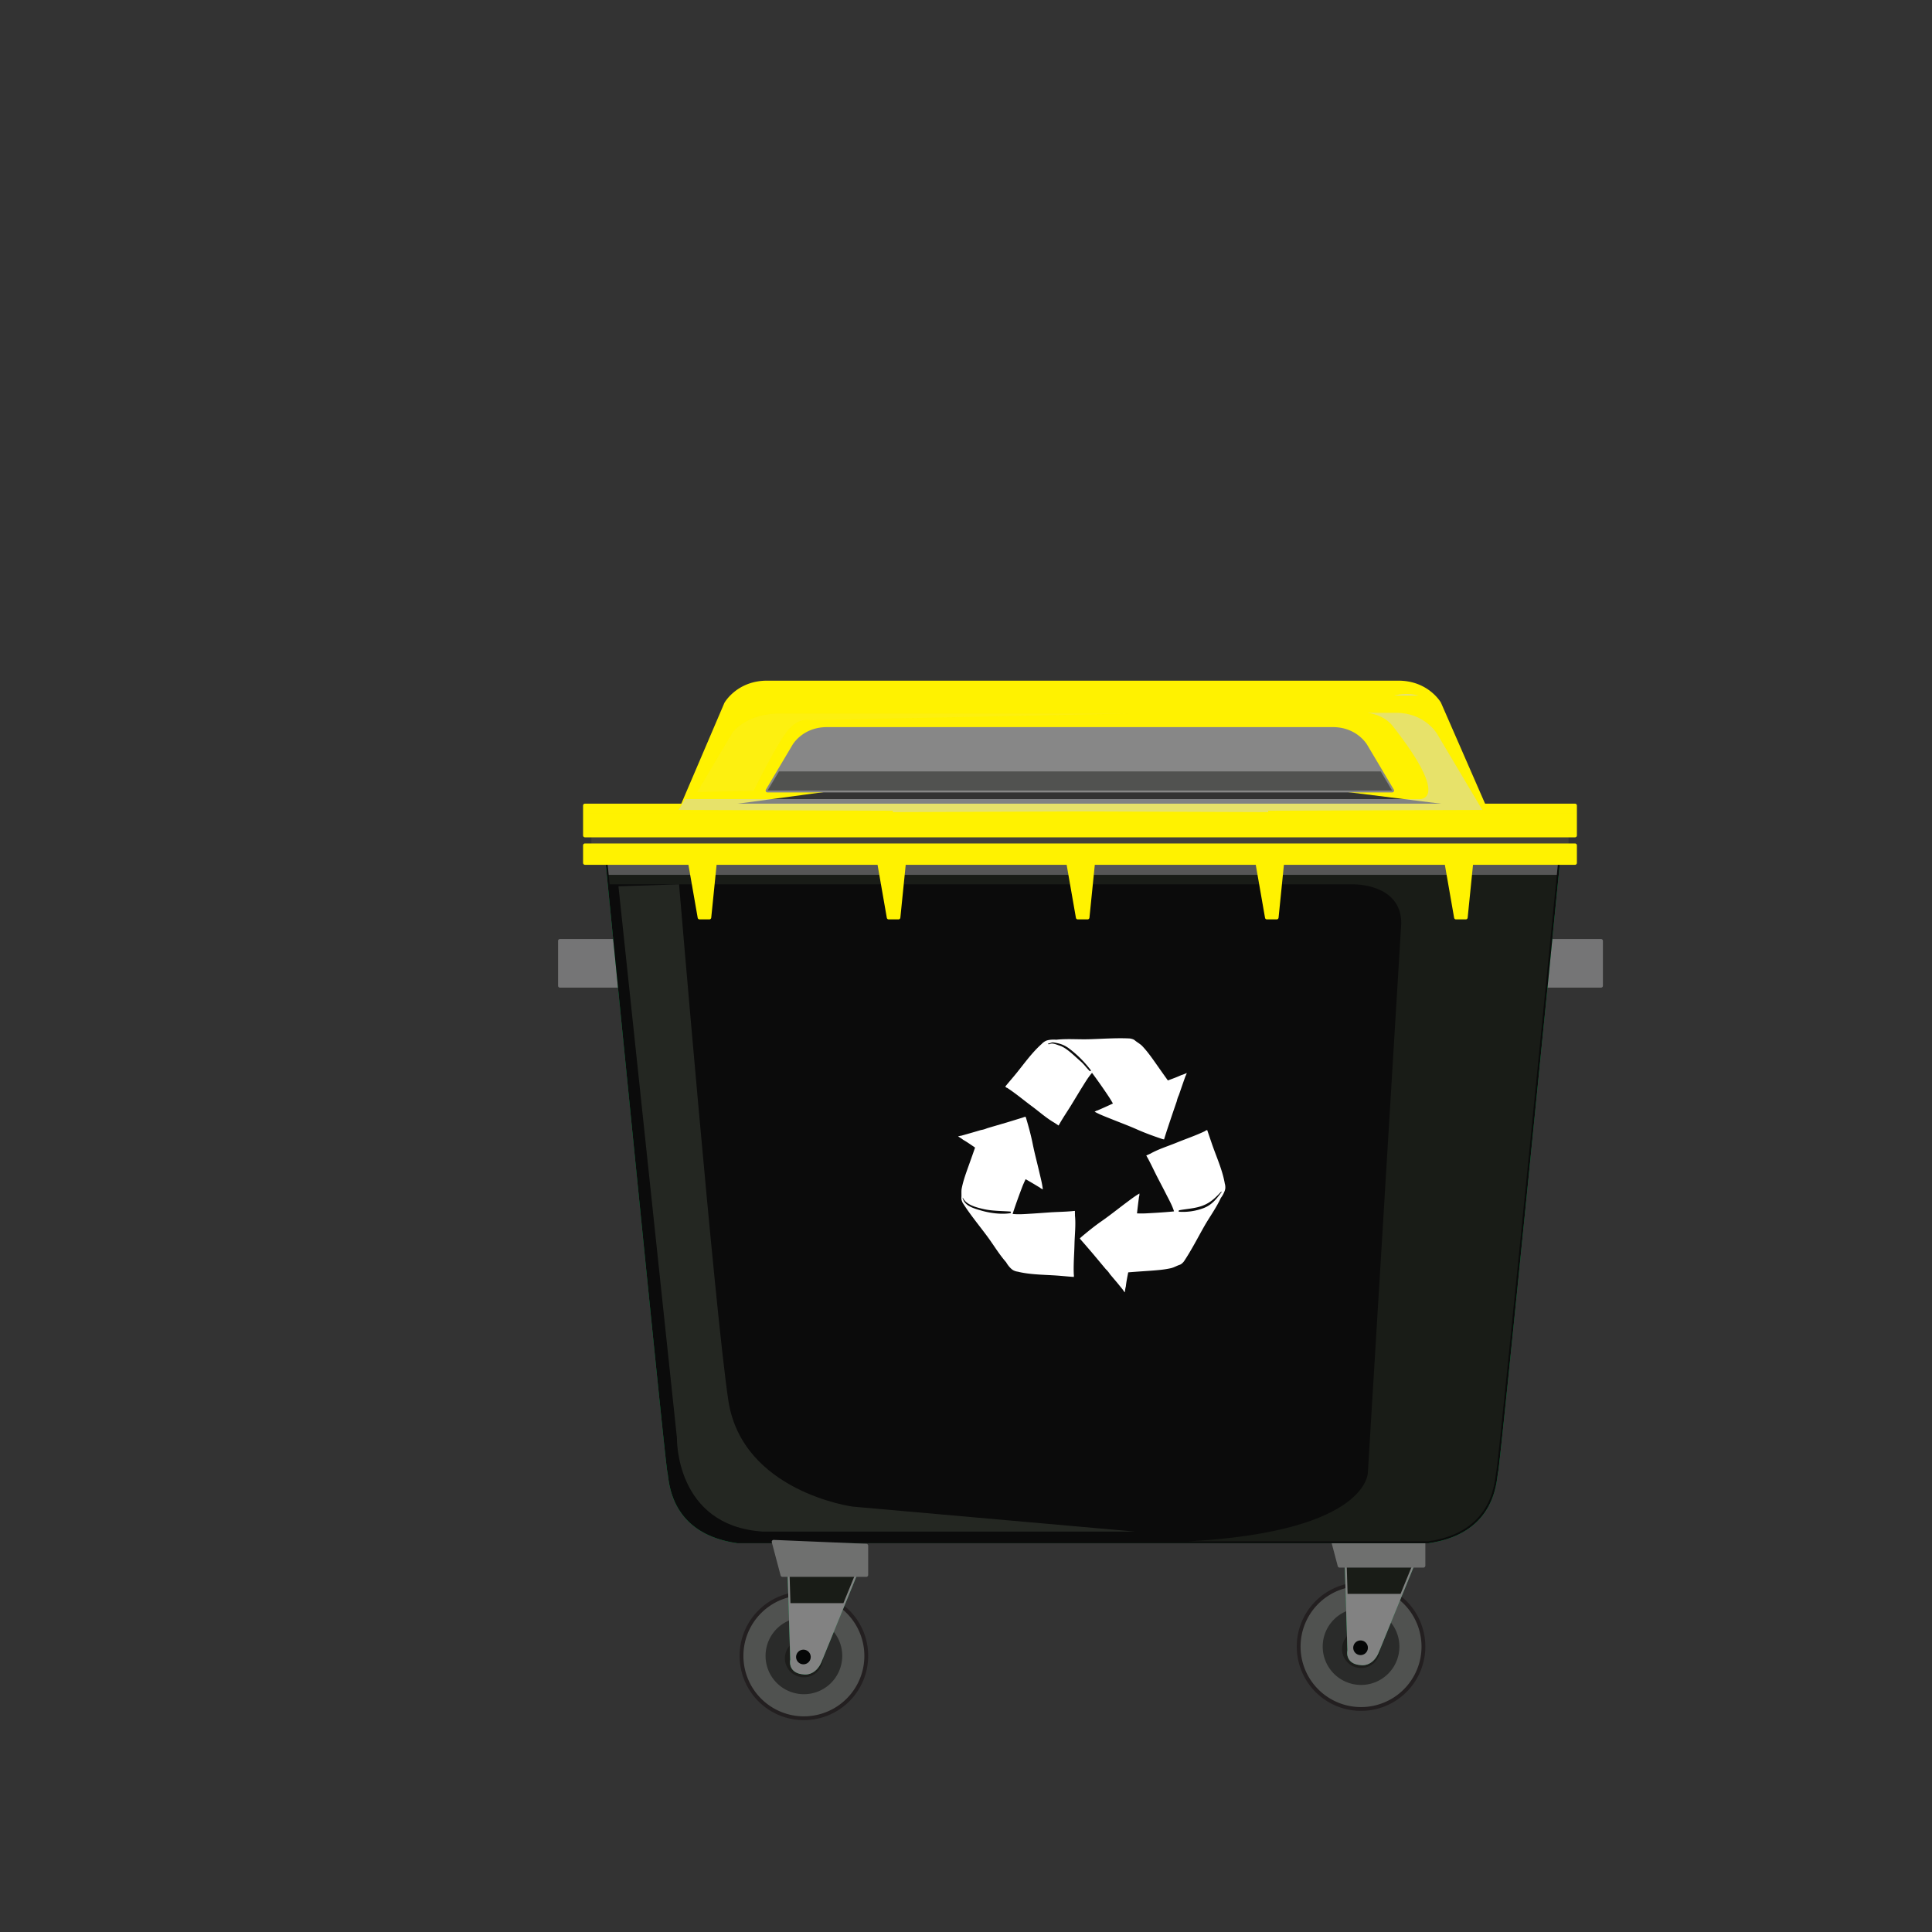 <svg xmlns="http://www.w3.org/2000/svg" viewBox="0 0 3061.42 3061.42"><rect x="0" y="0" width="3061.42" height="3061.42" fill="#333333" stroke="none"/><defs><style>.cls-1{isolation:isolate;}.cls-2{fill:#505250;}.cls-3{fill:#231f20;}.cls-4{fill:#2a2b2a;}.cls-5{fill:#1d1d1b;}.cls-6{fill:#72bf44;}.cls-7{fill:#039447;}.cls-8{fill:#828282;}.cls-21,.cls-9{fill:#191c17;}.cls-16,.cls-18,.cls-22,.cls-28,.cls-9{mix-blend-mode:multiply;}.cls-10{fill:#6f706f;}.cls-11{fill:#050606;}.cls-12,.cls-25{fill:#fff200;}.cls-13{opacity:0;}.cls-14,.cls-26{fill:#fcee21;}.cls-15{fill:#878787;}.cls-16{fill:#1c1e1b;}.cls-16,.cls-23,.cls-25,.cls-26,.cls-28{opacity:0.5;}.cls-17,.cls-18{fill:#757576;}.cls-19{fill:#01ae4d;}.cls-20{fill:#0b0b0b;}.cls-22{fill:#565656;}.cls-23{fill:#3f443b;}.cls-23,.cls-25,.cls-26{mix-blend-mode:color-dodge;}.cls-24{fill:#434139;}.cls-27,.cls-28{fill:#d1d3d4;}.cls-29{fill:#fff;}</style></defs><g class="cls-1"><g id="Layer_1" data-name="Layer 1"><path class="cls-2" d="M2255.55,2609.18a98.86,98.86,0,1,1-98.84-98.86A98.84,98.84,0,0,1,2255.55,2609.18Z"/><path class="cls-3" d="M2156.71,2711.05a101.88,101.88,0,1,1,101.87-101.87A102,102,0,0,1,2156.71,2711.05Zm0-197.7a95.83,95.83,0,1,0,95.81,95.83A95.95,95.95,0,0,0,2156.71,2513.35Z"/><path class="cls-4" d="M2217.47,2609.18a60.76,60.76,0,1,1-60.76-60.77A60.76,60.76,0,0,1,2217.47,2609.18Z"/><path class="cls-5" d="M2186.84,2613a30.13,30.13,0,1,1-30.13-30.13A30.14,30.14,0,0,1,2186.84,2613Z"/><path class="cls-6" d="M2133.53,2465.52l4.64,149.83s-4.64,18.53,18.54,20.07c0,0,15.44,3.1,24.7-17l58.7-143.66Z"/><path class="cls-7" d="M2159,2638.62h0a15.49,15.49,0,0,1-2.9-.23c-8.15-.52-14.33-3.32-18-8.3-4.38-6-3.38-13.13-3-15l-4.63-149.47a3,3,0,0,1,3.29-3.11l106.57,9.26a3,3,0,0,1,2.55,4.17l-58.69,143.65C2176.29,2636.78,2163.94,2638.62,2159,2638.62Zm-22.34-169.79,4.53,146.43a3.26,3.26,0,0,1-.08.82c0,.05-1.38,6,2,10.49,2.52,3.43,7.17,5.38,13.84,5.83,2.79.39,14.28,1,21.76-15.23l57.08-139.73Z"/><path class="cls-8" d="M2133.55,2465.64l4.63,149.84s-4.63,18.53,18.54,20.07c0,0,15.44,3.1,24.71-17l58.7-143.66Z"/><path class="cls-8" d="M2159,2638.75h0a15.43,15.43,0,0,1-2.89-.23c-8.16-.52-14.33-3.33-18-8.3-4.39-6-3.38-13.13-3-15l-4.63-149.47a3,3,0,0,1,.95-2.29,3,3,0,0,1,2.33-.82l106.58,9.26a3.06,3.06,0,0,1,2.33,1.44,3,3,0,0,1,.21,2.73l-58.68,143.65C2176.3,2636.91,2164,2638.75,2159,2638.75ZM2136.68,2469l4.53,146.42a3.3,3.3,0,0,1-.09.83s-1.37,5.95,2,10.49c2.52,3.43,7.17,5.38,13.83,5.83,2.8.39,14.29,1,21.77-15.23l57.08-139.73Z"/><polygon class="cls-9" points="2219.34 2525.62 2240.11 2474.78 2133.53 2465.52 2135.38 2525.62 2219.34 2525.62"/><polygon class="cls-10" points="2108.82 2428.44 2122.72 2480.97 2255.55 2480.97 2255.55 2434.63 2108.82 2428.44"/><path class="cls-10" d="M2255.55,2484H2122.72a3,3,0,0,1-2.93-2.26l-13.9-52.52a3,3,0,0,1,.57-2.68,2.83,2.83,0,0,1,2.48-1.12l146.74,6.18a3,3,0,0,1,2.9,3V2481A3,3,0,0,1,2255.55,2484Zm-130.5-6.07h127.47v-40.4l-139.72-5.89Z"/><path class="cls-11" d="M2167.53,2611a11.6,11.6,0,1,1-11.6-11.57A11.58,11.58,0,0,1,2167.53,2611Z"/><path class="cls-12" d="M2013,1236.81l339.33,42.24-71.71-164.2s-19.24-33.25-64.72-33.25H1215.41c-45.47,0-64.71,33.25-64.71,33.25L1079,1282.54l339.34-45.73V1239l297.36-1.11L2013,1239Z"/><path class="cls-12" d="M1079,1285.57a3,3,0,0,1-2.79-4.21l71.71-167.7c1-1.75,20.84-35.08,67.51-35.08H2215.93c46.68,0,66.52,33.34,67.34,34.75l71.56,163.81a3,3,0,0,1-2.35,4.93h-.12a2.3,2.3,0,0,1-.37,0l-336.16-41.84a3.32,3.32,0,0,1-.66,1,3.05,3.05,0,0,1-2.14.87h0L1715.67,1241l-297.33,1.11h0a3,3,0,0,1-2.78-1.83l-336.17,45.31A1.71,1.71,0,0,1,1079,1285.57Zm136.43-200.94c-43.22,0-61.91,31.42-62.09,31.73l-69.46,162.47,334.06-45a3,3,0,0,1,2.39.71,3,3,0,0,1,.93,1.48l294.43-1.1,294.44,1.1a3.12,3.12,0,0,1,.92-1.47,3,3,0,0,1,2.37-.73l334.06,41.59-69.59-159.33s-18.86-31.43-61.94-31.43Z"/><g class="cls-13"><path class="cls-14" d="M2008.46,1280.66l339.33-1.27-71.71-120.69s-19.25-33.23-64.72-33.23H1210.84c-45.47,0-64.72,33.23-64.72,33.23l-71.72,120.69,339.35,1.27v2.23l297.35-1.11,297.36,1.11Z"/><path class="cls-14" d="M2008.46,1285.92h0l-297.36-1.11-297.33,1.11h0a3,3,0,0,1-2.14-.88,3.09,3.09,0,0,1-.8-1.37l-336.43-1.25a3.06,3.06,0,0,1-2.62-1.54,3,3,0,0,1,0-3l71.72-120.69c.8-1.39,20.65-34.71,67.32-34.71H2211.36c46.68,0,66.51,33.33,67.34,34.74l71.69,120.66a3,3,0,0,1-2.59,4.58l-336.41,1.25a3.09,3.09,0,0,1-.8,1.37A3,3,0,0,1,2008.46,1285.92Zm-297.37-7.17,294.44,1.1a3.05,3.05,0,0,1,2.92-2.22l334-1.25-69-116.13c-.2-.34-19-31.75-62.12-31.75H1210.84c-43.23,0-61.91,31.4-62.1,31.72l-69,116.16,334,1.25a3,3,0,0,1,2.91,2.22Z"/></g><path class="cls-15" d="M2205.91,1252.66l-42.1-70.83s-15.41-26.63-51.86-26.63H1310.26c-36.46,0-51.87,26.63-51.87,26.63l-42.09,70.83Z"/><path class="cls-15" d="M2205.91,1255.69H1216.3a3,3,0,0,1-2.6-4.58l42.09-70.83c.64-1.12,16.7-28.11,54.47-28.11H2112c37.76,0,53.81,27,54.47,28.15l42.09,70.79a3,3,0,0,1-2.6,4.58Zm-984.29-6.06h979l-39.38-66.25c-.61-1.05-15.09-25.15-49.25-25.15H1310.26c-34.17,0-48.65,24.1-49.25,25.12Z"/><polygon class="cls-16" points="1234.3 1222.37 1216.3 1252.66 2205.91 1252.66 2187.9 1222.37 1234.3 1222.37"/><rect class="cls-17" x="887.33" y="1490.89" width="142.1" height="71.06"/><path class="cls-17" d="M1029.43,1565H887.33a3,3,0,0,1-3-3v-71.06a3,3,0,0,1,3-3h142.1a3,3,0,0,1,3,3V1562A3,3,0,0,1,1029.43,1565Zm-139.07-6.06h136.05v-65H890.36Z"/><polygon class="cls-18" points="1029.43 1561.95 955.29 1561.95 944.99 1490.89 1029.43 1490.89 1029.43 1561.95"/><rect class="cls-17" x="2394.84" y="1490.89" width="142.1" height="71.06"/><path class="cls-17" d="M2536.93,1565H2394.84a3,3,0,0,1-3-3v-71.06a3,3,0,0,1,3-3h142.09a3,3,0,0,1,3,3V1562A3,3,0,0,1,2536.93,1565Zm-139.06-6.06h136v-65h-136Z"/><polygon class="cls-18" points="2394.84 1561.95 2468.97 1561.95 2479.26 1490.89 2394.84 1490.89 2394.84 1561.95"/><path class="cls-6" d="M1712.14,1341.29v-1.78l-45.73,1-52.1-1,0,2L961.46,1355s95.76,966.89,98.86,976.15,0,95.78,108.12,111.22H2263c108.12-15.44,105-101.95,108.12-111.22S2470,1355,2470,1355Z"/><path class="cls-19" d="M2263,2445.38H1168.44c-98.08-14-107.13-84.45-110.09-107.6a51.91,51.91,0,0,0-.9-5.69c-3.12-9.31-89.19-877.82-99-976.82a3,3,0,0,1,.74-2.31,3.09,3.09,0,0,1,2.21-1l650-13.37a2.85,2.85,0,0,1,.74-1.2,3,3,0,0,1,2.18-.88l52.1.94,45.61-.94a2.86,2.86,0,0,1,2.19.86,3.29,3.29,0,0,1,.66,1l755.14,13.63a3.09,3.09,0,0,1,2.21,1,3,3,0,0,1,.75,2.31c-9.81,99-95.88,967.51-99,976.82a47.82,47.82,0,0,0-.89,5.7c-3,23.16-12,93.61-109.67,107.56ZM964.8,1357.94c33,332.94,95.54,960.16,98.43,972.38a42.88,42.88,0,0,1,1.12,6.69c2.83,22,11.43,89,104.51,102.34l1094,0C2355.7,2426,2364.29,2359,2367.12,2337a42.73,42.73,0,0,1,1.16-6.84c2.84-12.06,65.41-639.28,98.39-972.24l-754.59-13.62a3,3,0,0,1-2.67-1.71l-42.94.88-49.3-.89a3,3,0,0,1-2.77,2Z"/><path class="cls-20" d="M1712.15,1341.33v-1.77l-45.74.94-52.09-.94v2L961.46,1355s95.77,966.9,98.87,976.16,0,95.77,108.11,111.21H2263c108.12-15.44,105-101.94,108.12-111.21S2470,1355,2470,1355Z"/><path class="cls-20" d="M2263,2445.38H1168.44c-98.08-14-107.13-84.45-110.09-107.6a51.91,51.91,0,0,0-.9-5.69c-3.12-9.31-89.19-877.82-99-976.82a3,3,0,0,1,.74-2.31,3.09,3.09,0,0,1,2.21-1l650-13.37a2.85,2.85,0,0,1,.74-1.2,3,3,0,0,1,2.18-.88l52.1.94,45.61-.94a2.86,2.86,0,0,1,2.19.86,3.29,3.29,0,0,1,.66,1l755.14,13.63a3.09,3.09,0,0,1,2.21,1,3,3,0,0,1,.75,2.31c-9.81,99-95.88,967.51-99,976.82a47.82,47.82,0,0,0-.89,5.7c-3,23.16-12,93.61-109.67,107.56ZM964.8,1357.94c33,332.94,95.54,960.16,98.43,972.38a42.88,42.88,0,0,1,1.12,6.69c2.83,22,11.43,89,104.51,102.34l1094,0C2355.7,2426,2364.29,2359,2367.12,2337a42.73,42.73,0,0,1,1.16-6.84c2.84-12.06,65.41-639.28,98.39-972.24l-754.59-13.62a3,3,0,0,1-2.67-1.71l-42.94.88-49.3-.89a3,3,0,0,1-2.77,2Z"/><path class="cls-21" d="M1712.14,1341.29v-1.78l-45.73,1-52.1-1,0,2L961.46,1355s1.68,16.93,4.59,46.33H2145.74s74.69-.94,74.69,61.61l-52.9,869.94s2.42,93.84-284.19,109.49H2263c108.12-15.44,105-101.95,108.12-111.22S2470,1355,2470,1355Z"/><path class="cls-22" d="M964.57,1386.32H2466.89c2-20.08,3.11-31.34,3.11-31.34l-757.86-13.69v-1.78l-45.73,1-52.1-1,0,2L961.46,1355S962.58,1366.24,964.57,1386.32Z"/><path class="cls-23" d="M980,1404.4l92.68,874.23s-3.09,139,135.91,148.28h590L1351,2387.35s-175.39-23.59-197-168.79-78-817.25-78-817.25Z"/><polygon class="cls-12" points="1091.59 1356.51 1108.58 1453.82 1124.03 1453.82 1134.08 1354.97 1091.59 1356.51"/><path class="cls-12" d="M1124,1456.85h-15.45a3,3,0,0,1-3-2.51l-17-97.31a3,3,0,0,1,.62-2.43,3.11,3.11,0,0,1,2.25-1.12l42.49-1.54a2.83,2.83,0,0,1,2.31,1,3,3,0,0,1,.8,2.38l-10,98.84A3,3,0,0,1,1124,1456.85Zm-12.9-6.06h10.16l9.42-92.67-35.55,1.29Z"/><polygon class="cls-12" points="1391.24 1356.51 1408.23 1453.82 1423.68 1453.82 1433.71 1354.97 1391.24 1356.51"/><path class="cls-12" d="M1423.68,1456.85h-15.45a3,3,0,0,1-3-2.51l-17-97.31a3,3,0,0,1,.64-2.43,3.07,3.07,0,0,1,2.23-1.12l42.48-1.54a2.92,2.92,0,0,1,2.33,1,3,3,0,0,1,.79,2.38l-10,98.84A3,3,0,0,1,1423.68,1456.85Zm-12.91-6.06H1421l9.39-92.67-35.52,1.29Z"/><polygon class="cls-12" points="1690.9 1356.51 1707.87 1453.82 1723.33 1453.82 1733.37 1354.97 1690.9 1356.51"/><path class="cls-12" d="M1723.33,1456.85h-15.46a3,3,0,0,1-3-2.51l-17-97.31a3,3,0,0,1,.64-2.43,3.07,3.07,0,0,1,2.23-1.12l42.48-1.54a3,3,0,0,1,2.32,1,3,3,0,0,1,.79,2.38l-10,98.84A3,3,0,0,1,1723.33,1456.85Zm-12.91-6.06h10.18l9.4-92.67-35.52,1.29Z"/><polygon class="cls-12" points="1990.55 1356.51 2007.52 1453.82 2022.98 1453.82 2033.02 1354.97 1990.55 1356.51"/><path class="cls-12" d="M2023,1456.85h-15.46a3,3,0,0,1-3-2.51l-17-97.31a3,3,0,0,1,.63-2.43,3.09,3.09,0,0,1,2.24-1.12l42.46-1.54a2.86,2.86,0,0,1,2.33,1,3,3,0,0,1,.8,2.38l-10,98.84A3,3,0,0,1,2023,1456.85Zm-12.91-6.06h10.17l9.41-92.67-35.52,1.29Z"/><polygon class="cls-12" points="2290.19 1356.51 2307.18 1453.82 2322.62 1453.82 2332.66 1354.97 2290.19 1356.51"/><path class="cls-12" d="M2322.62,1456.85h-15.44a3,3,0,0,1-3-2.51l-17-97.31a3,3,0,0,1,.63-2.43,3.09,3.09,0,0,1,2.24-1.12l42.47-1.54a2.88,2.88,0,0,1,2.32,1,3,3,0,0,1,.8,2.38l-10,98.84A3,3,0,0,1,2322.62,1456.85Zm-12.9-6.06h10.17l9.4-92.67-35.53,1.29Z"/><rect class="cls-24" x="940.09" y="1315.04" width="1542.51" height="39.4"/><path class="cls-24" d="M2482.6,1357.47H940.09a3,3,0,0,1-3-3V1315a3,3,0,0,1,3-3H2482.6a3,3,0,0,1,3,3v39.4A3,3,0,0,1,2482.6,1357.47Zm-1539.48-6.06H2479.58v-33.33H943.12Z"/><rect class="cls-12" x="926.94" y="1339.51" width="1568.8" height="27.82"/><path class="cls-12" d="M2495.74,1370.36H926.94a3,3,0,0,1-3-3v-27.82a3,3,0,0,1,3-3h1568.8a3,3,0,0,1,3,3v27.82A3,3,0,0,1,2495.74,1370.36Zm-1565.77-6H2492.71v-21.77H930Z"/><rect class="cls-12" x="926.94" y="1276.43" width="1568.8" height="47.37"/><path class="cls-12" d="M2495.74,1326.83H926.94a3,3,0,0,1-3-3v-47.37a3,3,0,0,1,3-3h1568.8a3,3,0,0,1,3,3v47.37A3,3,0,0,1,2495.74,1326.83ZM930,1320.77H2492.71v-41.31H930Z"/><rect class="cls-25" x="926.94" y="1276.43" width="1568.8" height="12.08"/><path class="cls-26" d="M1105,1254.89l56-94.44s22.73-31.48,78.7-29.73h547.49l-503.76,10.49s-15.73-5.25-33.24,14-56,98-56,98Z"/><path class="cls-27" d="M2209.36,1101.59h38.5A139.77,139.77,0,0,0,2209.36,1101.59Z"/><path class="cls-28" d="M2277.12,1162.75s-19.24-33.23-64.72-33.23h-45.25c14.37,2.09,29.61,8.07,39.8,21,93.78,119.58,42.35,115.71,42.35,115.71H1085.64l-10.19,17.17,339.34,1.26v2.23l297.36-1.11,297.35,1.11v-2.23l339.33-1.26Z"/><path class="cls-2" d="M1372.69,2623.86a98.86,98.86,0,1,1-98.84-98.86A98.85,98.85,0,0,1,1372.69,2623.86Z"/><path class="cls-3" d="M1273.85,2725.73a101.88,101.88,0,1,1,101.87-101.87A102,102,0,0,1,1273.85,2725.73Zm0-197.7a95.83,95.83,0,1,0,95.81,95.83A95.95,95.95,0,0,0,1273.85,2528Z"/><path class="cls-4" d="M1334.61,2623.86a60.76,60.76,0,1,1-60.76-60.77A60.76,60.76,0,0,1,1334.61,2623.86Z"/><path class="cls-5" d="M1304,2627.71a30.13,30.13,0,1,1-30.12-30.12A30.13,30.13,0,0,1,1304,2627.71Z"/><path class="cls-6" d="M1250.67,2480.2l4.64,149.83s-4.64,18.53,18.54,20.07c0,0,15.43,3.1,24.7-17l58.7-143.66Z"/><path class="cls-7" d="M1276.14,2653.3h0a15.49,15.49,0,0,1-2.9-.23c-8.16-.52-14.33-3.32-18-8.3-4.38-6-3.38-13.13-3-15l-4.63-149.47a3,3,0,0,1,.95-2.29,3.09,3.09,0,0,1,2.34-.82l106.57,9.26a3,3,0,0,1,2.55,4.17l-58.69,143.65C1293.43,2651.46,1281.08,2653.3,1276.14,2653.3Zm-22.34-169.79,4.53,146.43a2.87,2.87,0,0,1-.09.82s-1.37,5.95,2,10.49c2.52,3.43,7.17,5.38,13.84,5.83,2.79.39,14.28,1,21.76-15.23l57.08-139.73Z"/><path class="cls-8" d="M1250.69,2480.32l4.63,149.83s-4.63,18.54,18.54,20.08c0,0,15.44,3.1,24.71-17l58.69-143.66Z"/><path class="cls-8" d="M1276.15,2653.43h0a15.43,15.43,0,0,1-2.89-.23c-8.16-.52-14.33-3.33-18-8.3-4.39-6-3.38-13.13-3-15l-4.63-149.46a3,3,0,0,1,.95-2.29,3,3,0,0,1,2.33-.82l106.58,9.26a3.06,3.06,0,0,1,2.33,1.44,3,3,0,0,1,.21,2.73l-58.68,143.65C1293.44,2651.58,1281.1,2653.43,1276.15,2653.43Zm-22.33-169.79,4.53,146.42a3.84,3.84,0,0,1-.09.83s-1.37,6,2,10.49c2.52,3.43,7.17,5.38,13.83,5.82,2.79.4,14.29,1,21.77-15.23l57.08-139.72Z"/><polygon class="cls-9" points="1336.48 2540.3 1357.25 2489.46 1250.67 2480.2 1252.52 2540.3 1336.48 2540.3"/><polygon class="cls-10" points="1225.96 2443.12 1239.86 2495.64 1372.69 2495.64 1372.69 2449.3 1225.96 2443.12"/><path class="cls-10" d="M1372.69,2498.68H1239.86a3,3,0,0,1-2.93-2.26L1223,2443.9a3,3,0,0,1,.57-2.68,2.83,2.83,0,0,1,2.48-1.12l146.74,6.18a3,3,0,0,1,2.9,3v46.34A3,3,0,0,1,1372.69,2498.68Zm-130.5-6.07h127.47v-40.4l-139.73-5.89Z"/><path class="cls-11" d="M1284.66,2625.64a11.59,11.59,0,1,1-11.59-11.58A11.58,11.58,0,0,1,1284.66,2625.64Z"/><path class="cls-29" d="M1730.41,1700.07c.65.8,1.27,1.66,1.87,2.47q12.62,17.13,24.38,34.83c2.46,3.67,4.7,7.44,6.86,11.25-8.28,3.84-16.58,7.6-25,11.2a.71.71,0,0,1-.31-.16c-1.22.6-2.48,1.26-3.68,1.94,8,4.48,17.2,7.87,25.45,11.2,14.2,5.76,28.55,11,42.51,17.25,13,5.71,26.34,10.53,39.76,15v0a20.47,20.47,0,0,1,2.3.49c.47-1.4.8-2.8,1.34-4.16h-.07c2.77-8.77,5.67-17.49,8.58-26.15q5.1-15.19,10.32-30.27a45,45,0,0,1,3.21-9.47c2.13-6,4.09-11.91,6.16-17.82,1.56-4.47,3.11-8.84,4.7-13.24a1.73,1.73,0,0,1,.29-.23c.44-1.24,1-2.48,1.39-3.6a1.55,1.55,0,0,1-.15-.28,60.41,60.41,0,0,1-8.73,3.39c-6.75,3.18-14,5.71-21,8.35-6.58-9.15-13-18.31-19.51-27.56s-13.31-18.81-21.24-27.09c-3.23-3.34-8.18-5.92-11.74-9-2.51-2.15-7.38-2.84-8.45-2.9-21.17-1-42.55.63-63.72,1.24-17.43.56-34.71-1.13-52.33.8-4-.47-12-.24-16.43,1.84a23.56,23.56,0,0,0-6.34,4.61,4.84,4.84,0,0,1-.33.46,1.81,1.81,0,0,0-.58.42c-16.31,14.7-28.84,33.21-42.85,50-4.78,5.66-9.55,11.31-14.22,16.95.91.68,1.79,1.42,2.66,2.08,0-.07.16-.18.2-.23,13.55,8.74,26.27,19.55,39.21,29.13,12.06,8.89,23.82,19.6,37,26.91v.13c1.89,1.18,3.72,2.4,5.45,3.66.71-1.19,1.46-2.43,2.18-3.72,5.52-9.65,11.83-18.8,17.64-28.27,5.49-8.94,10.83-17.89,16.32-26.82C1718.7,1716.59,1723.87,1707.38,1730.41,1700.07Zm-52.09-43.46c-3.81-1.2-9.63-4-13.58-2.69-2.57.86-1.47.81-4,.53-.34-.11-.25-.63.1-.7,3.17-.38,5.23-2.41,8.52-1.93,2.59.36,5.07.91,7.59,1.46a46.26,46.26,0,0,1,17.21,8.24,173.86,173.86,0,0,1,34.2,34.18c.55.8-.75,2.31-1.54,1.55-4.87-4.66-8.69-10.32-13.82-14.85-5.51-4.85-10.88-9.91-16.42-14.6C1691.11,1663.29,1685.19,1658.76,1678.32,1656.61Z"/><path class="cls-29" d="M1940.78,1875.38a1.73,1.73,0,0,0-.21-.54,1,1,0,0,0,0-.7c-4-21.59-13.46-41.84-20.49-62.51-2.44-7.05-4.75-14-7.2-21-1,.33-2.1.76-3.12,1.19,0,.1.07.15.07.33-14.46,7-30.29,12.33-45.22,18.4-13.85,5.71-29.1,10.28-42.18,17.77-.07-.06-.09-.06-.09-.06-2,1-4,1.84-6,2.71.74,1.28,1.46,2.53,2.13,3.76,5.38,9.81,10,19.92,15.07,29.84,4.78,9.31,9.68,18.46,14.38,27.78,4.38,8.66,9.57,17.82,12.43,27.14-1,.16-2.06.26-3.11.38-14.1,1.28-28.26,2.15-42.38,2.86-4.41.15-8.79.1-13.19,0,1-9.06,2.07-18.11,3.33-27.16.17,0,.22-.16.31-.21.11-1.39.18-2.73.21-4.13-7.93,4.55-15.58,10.66-22.75,15.92-12.19,9.22-24.18,18.74-36.69,27.52-11.65,8.07-22.72,17.07-33.49,26.18h0c-.54.6-1.06,1.17-1.59,1.71.94,1.08,1.92,2.16,2.83,3.29h0c6.1,6.89,12,13.84,18,20.84,6.82,8.12,13.65,16.32,20.47,24.5a37.62,37.62,0,0,1,6.39,7.7c4.07,4.85,8.13,9.64,12.17,14.42,3,3.67,5.92,7.27,8.89,10.94,0,.11,0,.27,0,.32.81,1.08,1.55,2,2.32,3.08h.35a49.91,49.91,0,0,1,1.56-9.17c.8-7.42,2.36-15,3.8-22.34,11.14-.91,22.35-1.66,33.59-2.43,11.48-.87,23-1.62,34.2-4.21,4.53-1,9.35-3.92,13.79-5.32,3.17-1,6.35-4.84,6.88-5.7,11.75-17.6,21.47-36.73,31.94-55.2,8.64-15.12,18.95-29.07,26.4-45.13,2.58-3.2,6.46-10.17,7-15A21.67,21.67,0,0,0,1940.78,1875.38Zm-5.13,13.63c-8.11,10.88-15.27,20.23-28.37,25.3a92.24,92.24,0,0,1-38.76,5.82c-1.49-.07-.84-2.15.24-2.43,12.46-2.31,25.37-2.74,37.34-7.39,12.35-4.77,19.94-12.48,28.87-21.9C1935.41,1888,1936,1888.41,1935.65,1889Z"/><path class="cls-29" d="M1703.45,1925.35c-.16-2.2-.16-4.42-.16-6.56-1.36.1-2.8.17-4.24.38-11.13,1-22.26,1.18-33.35,1.81-10.44.76-20.83,1.51-31.2,2.17-9.73.53-20.18,1.55-29.9.42.34-1,.62-2,.93-3,4.47-13.4,9.3-26.76,14.35-40,1.58-4.14,3.45-8.08,5.29-12.06q11.83,6.77,23.53,13.93a1.06,1.06,0,0,1,0,.33c1.27.66,2.5,1.31,3.75,1.89-1-9.11-3.54-18.48-5.55-27.25-3.44-14.86-7.45-29.62-10.46-44.69-2.76-13.84-6.52-27.57-10.57-41.15h.07a12.41,12.41,0,0,1-1-2.14c-1.35.43-2.78.92-4.12,1.29v.12c-8.8,2.67-17.53,5.43-26.36,8.07-10.15,3-20.4,5.91-30.62,9a40.14,40.14,0,0,1-9.65,2.78c-6,1.78-12,3.56-18.13,5.29-4.51,1.28-9,2.58-13.47,3.81a1,1,0,0,1-.42-.11c-1.2.32-2.45.6-3.69,1,0,0-.1.22-.14.27a52.41,52.41,0,0,1,7.78,5.1c6.56,3.77,12.79,8.15,18.95,12.39-3.66,10.6-7.45,21.22-11.24,31.77-3.85,10.82-7.74,21.76-9.92,33.08-.86,4.5-.1,10-.54,14.69-.32,3.33,1.87,7.75,2.46,8.61,11.44,17.88,25.09,34.46,37.71,51.37,10.48,14,19.14,29,30.84,42.27,1.92,3.67,6.78,10,11,12.44a20.77,20.77,0,0,0,7.38,2.42h.62a1,1,0,0,0,.64.32c21.43,4.9,43.74,4.36,65.55,6.19,7.31.6,14.68,1.35,22.05,1.82,0-1.05.11-2.19.12-3.32a.54.54,0,0,0-.18,0c-.79-16.06.7-32.74,1.07-48.85.36-15,2.33-30.75.68-45.72C1703.45,1925.4,1703.45,1925.35,1703.45,1925.35Zm-102.68-2.95c-14.37,2.25-32-.12-45.83-4.14-11.17-3.3-26.51-7.07-29.57-20-.07-.21.38-.54.44-.21,5.52,11.56,21.85,15.34,33.5,18,13.87,3,27.58,2.69,41.68,3.76C1602.5,1920,1602,1922.17,1600.77,1922.4Z"/></g></g></svg>